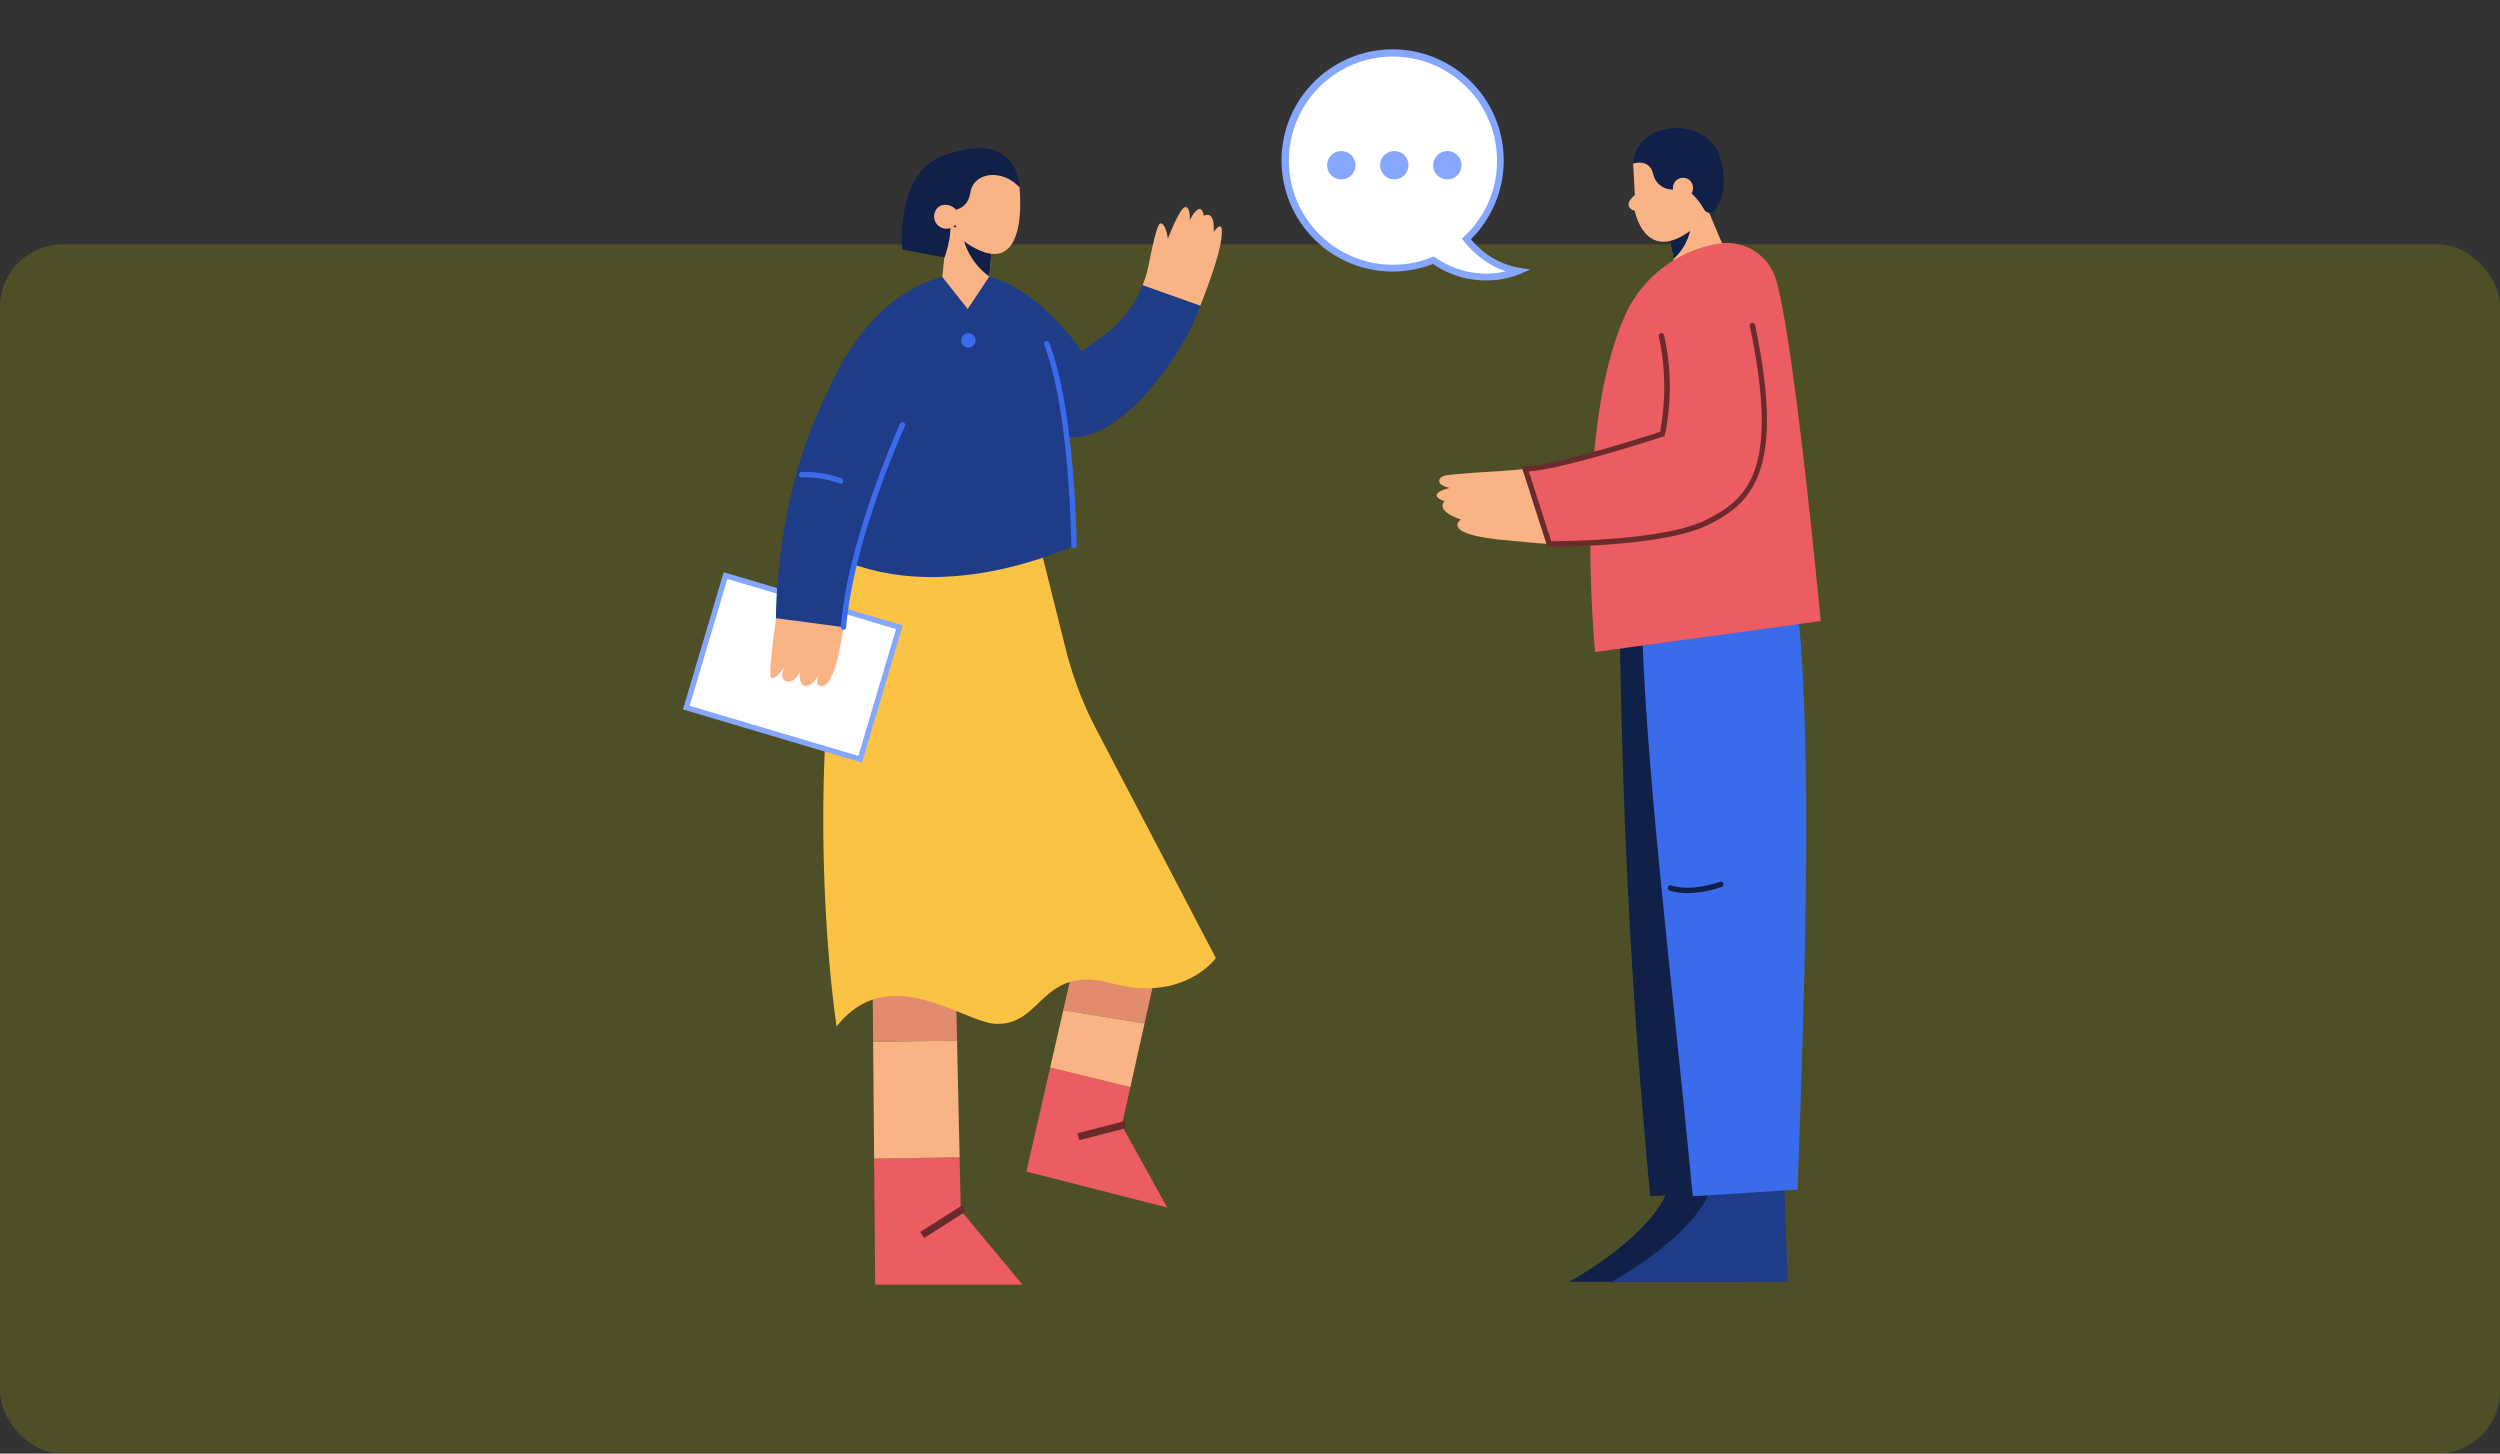 <svg xmlns="http://www.w3.org/2000/svg" width="399" height="232" viewBox="0 0 399 232">
  <rect x="0" y="0" width="399" height="232" fill="#333333" stroke="none"/>
  <g id="Grupo_61760" data-name="Grupo 61760" transform="translate(-1021 -2906)">
    <rect id="Rectángulo_6058" data-name="Rectángulo 6058" width="399" height="193" rx="10" transform="translate(1021 2945)" fill="#a0a603" opacity="0.25"/>
    <g id="Grupo_61633" data-name="Grupo 61633" transform="translate(299 5)">
      <rect id="Rectángulo_6129" data-name="Rectángulo 6129" width="214" height="214" transform="translate(815 2901)" fill="none"/>
      <g id="Grupo_61634" data-name="Grupo 61634" transform="translate(793.285 2909)">
        <g id="Grupo_61601" data-name="Grupo 61601" transform="translate(37.715 15.647)">
          <g id="Grupo_61595" data-name="Grupo 61595" transform="translate(22.406 60.07)">
            <path id="Trazado_111297" data-name="Trazado 111297" d="M669.716,1589.566l-3.059,13.4,12.969,2.126,2.785-12.5S670.352,1589.2,669.716,1589.566Z" transform="translate(-628.365 -1525.468)" fill="#e28b6d"/>
            <path id="Trazado_111298" data-name="Trazado 111298" d="M573.979,1610.195s-12.689-.392-13.229.261l.1,12.2,13.395-.179Z" transform="translate(-552.907 -1540.103)" fill="#e28b6d"/>
            <path id="Trazado_111299" data-name="Trazado 111299" d="M585.338,1738.283l-9.85-11.849-.186-8.482-13.645.213.17,20.118Z" transform="translate(-553.554 -1616.962)" fill="#eb5d60"/>
            <path id="Trazado_111300" data-name="Trazado 111300" d="M668.68,1690.493l-7.255-13.091,1.365-6.124-12.8-3.117-3.786,16.589Z" transform="translate(-613.793 -1581.486)" fill="#eb5d60"/>
            <path id="Trazado_111301" data-name="Trazado 111301" d="M567.3,1367.125l4.835,19.356a58.4,58.4,0,0,0,4.9,12.9l19.079,36.5s-5.09,7.14-16.548,4.044-10.978,6.8-18.645,6.448c-5.042-.229-17.111-10.147-25.329.441,0,0-6.165-39.211,2.5-80.117Z" transform="translate(-533.472 -1366.693)" fill="#fbc343"/>
            <path id="Trazado_111302" data-name="Trazado 111302" d="M561.109,1653.383l.158,18.65,13.645-.213L574.5,1653.2Z" transform="translate(-553.163 -1570.829)" fill="#f9b384"/>
            <path id="Trazado_111303" data-name="Trazado 111303" d="M659.375,1645.428l12.8,3.117,2.264-10.164-12.969-2.126Z" transform="translate(-623.176 -1558.754)" fill="#f9b384"/>
            <rect id="Rectángulo_6114" data-name="Rectángulo 6114" width="7.723" height="1.149" transform="translate(40.566 97.142) rotate(-14.457)" fill="#6b2b2c"/>
            <rect id="Rectángulo_6115" data-name="Rectángulo 6115" width="7.88" height="1.15" transform="matrix(0.845, -0.536, 0.536, 0.845, 15.458, 112.9)" fill="#6b2b2c"/>
          </g>
          <g id="Grupo_61599" data-name="Grupo 61599" transform="translate(0 9.407)">
            <path id="Trazado_111304" data-name="Trazado 111304" d="M531.527,1271.557c17.425,9.235,39.21-1.216,39.21-1.216-1.223-35.2-5.75-38.663-5.75-38.663-6.827-5.6-12.2-4.9-12.2-4.9-12.232,1.735-19.2,12.243-23.158,23.586Z" transform="translate(-508.327 -1216.319)" fill="#1f3c88"/>
            <g id="Grupo_61596" data-name="Grupo 61596" transform="translate(56.66)">
              <path id="Trazado_111305" data-name="Trazado 111305" d="M723.194,1195.833c.6-4.109-1.171-1.37-1.171-1.37.2-3.722-1.568-2.592-1.568-2.592-.523-2.781-2.269.7-2.269.7s.178-2.091-.69-2.091-2.791,5.05-2.791,5.05-.345-2.614-1.223-2.436c-.46.094-1.213,3.409-1.819,6.5a18.588,18.588,0,0,1-1,3.363l9.219,3.278C721.119,1203.079,722.829,1198.4,723.194,1195.833Z" transform="translate(-693.973 -1190.48)" fill="#f9b384"/>
              <path id="Trazado_111306" data-name="Trazado 111306" d="M669.3,1233.887a18.459,18.459,0,0,1-5.932,7.814c-2.038,1.547-3.8,2.708-3.8,2.708a38.347,38.347,0,0,0-6.963-7.642c2.352,9.242.868,20.387.868,20.387,12.347,6.074,23.722-16.728,23.722-16.728s.574-1.353,1.32-3.26Z" transform="translate(-652.611 -1221.407)" fill="#1f3c88"/>
            </g>
            <g id="Grupo_61597" data-name="Grupo 61597" transform="translate(0 58.276)">
              <rect id="Rectángulo_6116" data-name="Rectángulo 6116" width="28.947" height="21.978" transform="translate(6.794 0.536) rotate(16.541)" fill="#fff"/>
              <path id="Trazado_111307" data-name="Trazado 111307" d="M484.117,1423.554l-28.576-8.486,6.5-21.9,28.576,8.486Zm-27.5-9.068,26.922,8,6.012-20.242-26.922-8Z" transform="translate(-455.541 -1393.172)" fill="#86a7ff"/>
            </g>
            <g id="Grupo_61598" data-name="Grupo 61598" transform="translate(13.934 29.81)">
              <path id="Trazado_111308" data-name="Trazado 111308" d="M527.369,1299.119c-5.6,4.644-9.423,32.277-9.423,32.277l-4.966,1.161-5.815-2.411s-.274-19.51,8.1-35.981Z" transform="translate(-506.256 -1294.165)" fill="#1f3c88"/>
              <path id="Trazado_111309" data-name="Trazado 111309" d="M504.932,1418.707c-.515,3.672-1.221,9.187-.794,9.493.6.435,1.918-1.349,2.093-1.579-.08.251-.969,2.11.707,2.209.837.049,1.644-1.161,1.846-1.644-.1.741-.109,2.28.785,2.313,1.252.047,2.029-1.494,2.22-1.925-.174.441-.723,1.93.409,1.944,1.833.023,2.9-5.283,3.5-9.382v-.009Z" transform="translate(-504.006 -1382.9)" fill="#f9b384"/>
            </g>
            <path id="Trazado_111310" data-name="Trazado 111310" d="M543.607,1343.032h-.035a.432.432,0,0,1-.4-.465c1.145-14.2,9.375-32.24,9.458-32.419a.431.431,0,1,1,.784.359c-.082.179-8.249,18.086-9.382,32.129A.432.432,0,0,1,543.607,1343.032Z" transform="translate(-517.979 -1275.562)" fill="#3a6bea"/>
            <circle id="Elipse_4323" data-name="Elipse 4323" cx="1.15" cy="1.15" r="1.15" transform="translate(44.408 20.131)" fill="#3a6bea"/>
            <path id="Trazado_111311" data-name="Trazado 111311" d="M660.776,1298.025a.432.432,0,0,1-.431-.428c0-.213-.223-21.427-4.315-32.012a.431.431,0,1,1,.8-.31c4.149,10.73,4.372,32.1,4.374,32.316a.432.432,0,0,1-.428.435Z" transform="translate(-598.366 -1243.573)" fill="#3a6bea"/>
            <path id="Trazado_111312" data-name="Trazado 111312" d="M526.611,1339.369a.44.44,0,0,1-.18-.04,16.3,16.3,0,0,0-6.006-.967.431.431,0,0,1,.006-.863h.006a16.741,16.741,0,0,1,6.358,1.047.431.431,0,0,1-.183.822Z" transform="translate(-501.467 -1295.23)" fill="#3a6bea"/>
          </g>
          <g id="Grupo_61600" data-name="Grupo 61600" transform="translate(34.936)">
            <path id="Trazado_111313" data-name="Trazado 111313" d="M607.6,1202.231l-.6,6.825-3.445,5.186-4.055-5.115.836-8.12,7.154,1.205Z" transform="translate(-593.046 -1188.573)" fill="#f9b384"/>
            <path id="Trazado_111314" data-name="Trazado 111314" d="M616.159,1205.217l-.6,6.825a10.968,10.968,0,0,1-4.047-5.685l4.537-1.158Z" transform="translate(-601.602 -1191.559)" fill="#102048"/>
            <path id="Trazado_111315" data-name="Trazado 111315" d="M613.894,1169.784s1.989,17.211-9.868,7.879l-1.606-9.026,5.966-2.754,4.59,1.913Z" transform="translate(-595.126 -1163.548)" fill="#f9b384"/>
            <path id="Trazado_111316" data-name="Trazado 111316" d="M584.039,1167.745c.153,0,3.442.421,3.94-2.868s5.01-3.9,7.841-.88c0,0,.077-9.447-12.086-5.087-7.807,2.8-6.616,15.031-6.616,15.031l6.748,1.258S585.85,1169.969,584.039,1167.745Z" transform="translate(-577.052 -1157.761)" fill="#102048"/>
            <path id="Trazado_111317" data-name="Trazado 111317" d="M599.188,1190.444a1.956,1.956,0,1,1-2.863-1.173A2.224,2.224,0,0,1,599.188,1190.444Z" transform="translate(-590.198 -1180.067)" fill="#f9b384"/>
          </g>
        </g>
        <g id="Grupo_61609" data-name="Grupo 61609" transform="translate(133.385)">
          <g id="Grupo_61604" data-name="Grupo 61604">
            <g id="Grupo_61602" data-name="Grupo 61602">
              <path id="Trazado_111318" data-name="Trazado 111318" d="M827.293,1139.929a13.5,13.5,0,0,1-8.306-5.129,17.078,17.078,0,1,0-5.264,3.386A14.6,14.6,0,0,0,827.293,1139.929Z" transform="translate(-789.617 -1104.663)" fill="#fff"/>
              <path id="Trazado_111319" data-name="Trazado 111319" d="M820.762,1140.094a14.775,14.775,0,0,1-8.434-2.628,17.73,17.73,0,1,1,6.063-3.95,12.845,12.845,0,0,0,7.657,4.561l1.831.276-1.7.742A14.528,14.528,0,0,1,820.762,1140.094Zm-8.294-3.837.239.168a14.043,14.043,0,0,0,11.208,2.233,14.923,14.923,0,0,1-6.668-4.845l-.315-.386.363-.34A16.427,16.427,0,0,0,822.547,1121a16.611,16.611,0,1,0-10.35,15.367Z" transform="translate(-788.293 -1103.34)" fill="#86a7ff"/>
            </g>
            <g id="Grupo_61603" data-name="Grupo 61603" transform="translate(7.128 16.102)">
              <circle id="Elipse_4324" data-name="Elipse 4324" cx="2.267" cy="2.267" r="2.267" fill="#86a7ff"/>
              <circle id="Elipse_4325" data-name="Elipse 4325" cx="2.267" cy="2.267" r="2.267" transform="translate(8.465)" fill="#86a7ff"/>
              <circle id="Elipse_4326" data-name="Elipse 4326" cx="2.267" cy="2.267" r="2.267" transform="translate(16.93)" fill="#86a7ff"/>
            </g>
          </g>
          <g id="Grupo_61608" data-name="Grupo 61608" transform="translate(24.615 12.44)">
            <g id="Grupo_61605" data-name="Grupo 61605" transform="translate(21.11 71.083)">
              <path id="Trazado_111320" data-name="Trazado 111320" d="M974.86,1727.961l.61,16.414H947.332s15.507-8.258,16.465-17.23Z" transform="translate(-947.332 -1631.319)" fill="#102048"/>
              <path id="Trazado_111321" data-name="Trazado 111321" d="M975.549,1403.251c.389,24.612,1.437,54.027,4.868,90l16.726-1.071-.653-98.333Z" transform="translate(-967.436 -1393.846)" fill="#102048"/>
              <path id="Trazado_111322" data-name="Trazado 111322" d="M998.494,1727.961l.61,16.414H970.966s15.506-8.258,16.465-17.23Z" transform="translate(-964.171 -1631.319)" fill="#1f3c88"/>
              <path id="Trazado_111323" data-name="Trazado 111323" d="M987.631,1398.587c.389,24.612,4.758,58.691,8.189,94.662l16.726-1.071c1.374-38.361,2.525-75.943-.653-98.333Z" transform="translate(-976.045 -1393.846)" fill="#3a6bea"/>
              <path id="Trazado_111324" data-name="Trazado 111324" d="M1005.358,1566.762a9.092,9.092,0,0,1-2.863-.42.431.431,0,1,1,.273-.818c3.268,1.089,7.718-.553,7.762-.571a.432.432,0,0,1,.3.809A17.465,17.465,0,0,1,1005.358,1566.762Z" transform="translate(-986.425 -1515.74)" fill="#102048"/>
            </g>
            <g id="Grupo_61606" data-name="Grupo 61606" transform="translate(30.623)">
              <path id="Trazado_111325" data-name="Trazado 111325" d="M1010.557,1191.6l-8.094,3.756-.7-3.7-1.023-5.337-.44-2.326,2.884-3.493,2.876.482Z" transform="translate(-994.582 -1170.752)" fill="#f9b384"/>
              <path id="Trazado_111326" data-name="Trazado 111326" d="M1005.507,1201.581a8.818,8.818,0,0,1-2.656,4.491l-1.023-5.337Z" transform="translate(-995.673 -1185.173)" fill="#102048"/>
              <path id="Trazado_111327" data-name="Trazado 111327" d="M981.165,1160.587l.264,5.022s-2.273,1.692,0,2.538c0,0,1.586,8.458,8.828,3.172l3.278-7.771-2.855-4.969-6.027-.317Z" transform="translate(-980.419 -1154.911)" fill="#f9b384"/>
              <path id="Trazado_111328" data-name="Trazado 111328" d="M983.014,1152.284s2.538-.9,3.172,1.586a3.164,3.164,0,0,0,4.123,2.379s1.918-.357,4.033,3.354a1,1,0,0,0,1.648.156c1.005-1.185,2.181-3.651.98-8.215C995.12,1144.513,983.331,1145.2,983.014,1152.284Z" transform="translate(-982.268 -1146.607)" fill="#102048"/>
              <path id="Trazado_111329" data-name="Trazado 111329" d="M1007.489,1176.972a1.628,1.628,0,1,1-.34-2.431A1.744,1.744,0,0,1,1007.489,1176.972Z" transform="translate(-997.542 -1166.344)" fill="#f9b384"/>
            </g>
            <g id="Grupo_61607" data-name="Grupo 61607" transform="translate(0 18.323)">
              <path id="Trazado_111330" data-name="Trazado 111330" d="M960.021,1275.637s-3.655-35.874,5.049-54.316a19.877,19.877,0,0,1,15-10.914,8.2,8.2,0,0,1,8.895,6.045c2.967,10.682,7.054,54.24,7.054,54.24Z" transform="translate(-934.72 -1210.336)" fill="#eb5d60"/>
              <path id="Trazado_111331" data-name="Trazado 111331" d="M884.312,1336.067c-4.2.257-8.654.572-9.221.784-1.1.414-1.241,1.448.9,1.931,0,0-4.067.9-.827,2.137,0,0-1.654,1.448,2.619,2.9,0,0-3.24,2.137,5.791,3.171l5.5.525c.935.089,1.871.151,2.808.2l-3.846-11.994C886.8,1335.869,885.557,1335.991,884.312,1336.067Z" transform="translate(-873.907 -1299.667)" fill="#f9b384"/>
              <path id="Trazado_111332" data-name="Trazado 111332" d="M959.318,1248.036,946.7,1244.73a45.377,45.377,0,0,0,.209,19.276l-12.267,4.2a58.176,58.176,0,0,1-11.6,2.68l3.846,11.995a61.169,61.169,0,0,0,13.235-.732c6.645-1.112,14.883-3.12,17.611-6.472C962.558,1269.75,961.317,1258.376,959.318,1248.036Z" transform="translate(-908.914 -1234.841)" fill="#eb5d60"/>
              <path id="Trazado_111333" data-name="Trazado 111333" d="M925.8,1290.443h-.387l-.312,0-4.125-12.865.6.01h.1c4.413,0,19.38-4.79,21.424-5.45a38.423,38.423,0,0,0-.2-15.247.431.431,0,0,1,.335-.51.436.436,0,0,1,.509.335,37.771,37.771,0,0,1,.139,15.866l-.06.228-.223.073c-.678.222-16.069,5.241-21.444,5.552l3.574,11.147c2.419,0,18.23-.157,24.731-3.406,6.674-3.338,11.806-7.968,6.964-30.921a.431.431,0,1,1,.843-.177c4.963,23.523-.679,28.5-7.422,31.869C944.147,1290.293,928.529,1290.443,925.8,1290.443Z" transform="translate(-907.441 -1241.969)" fill="#6b2b2c"/>
            </g>
          </g>
        </g>
      </g>
    </g>
  </g>
</svg>
